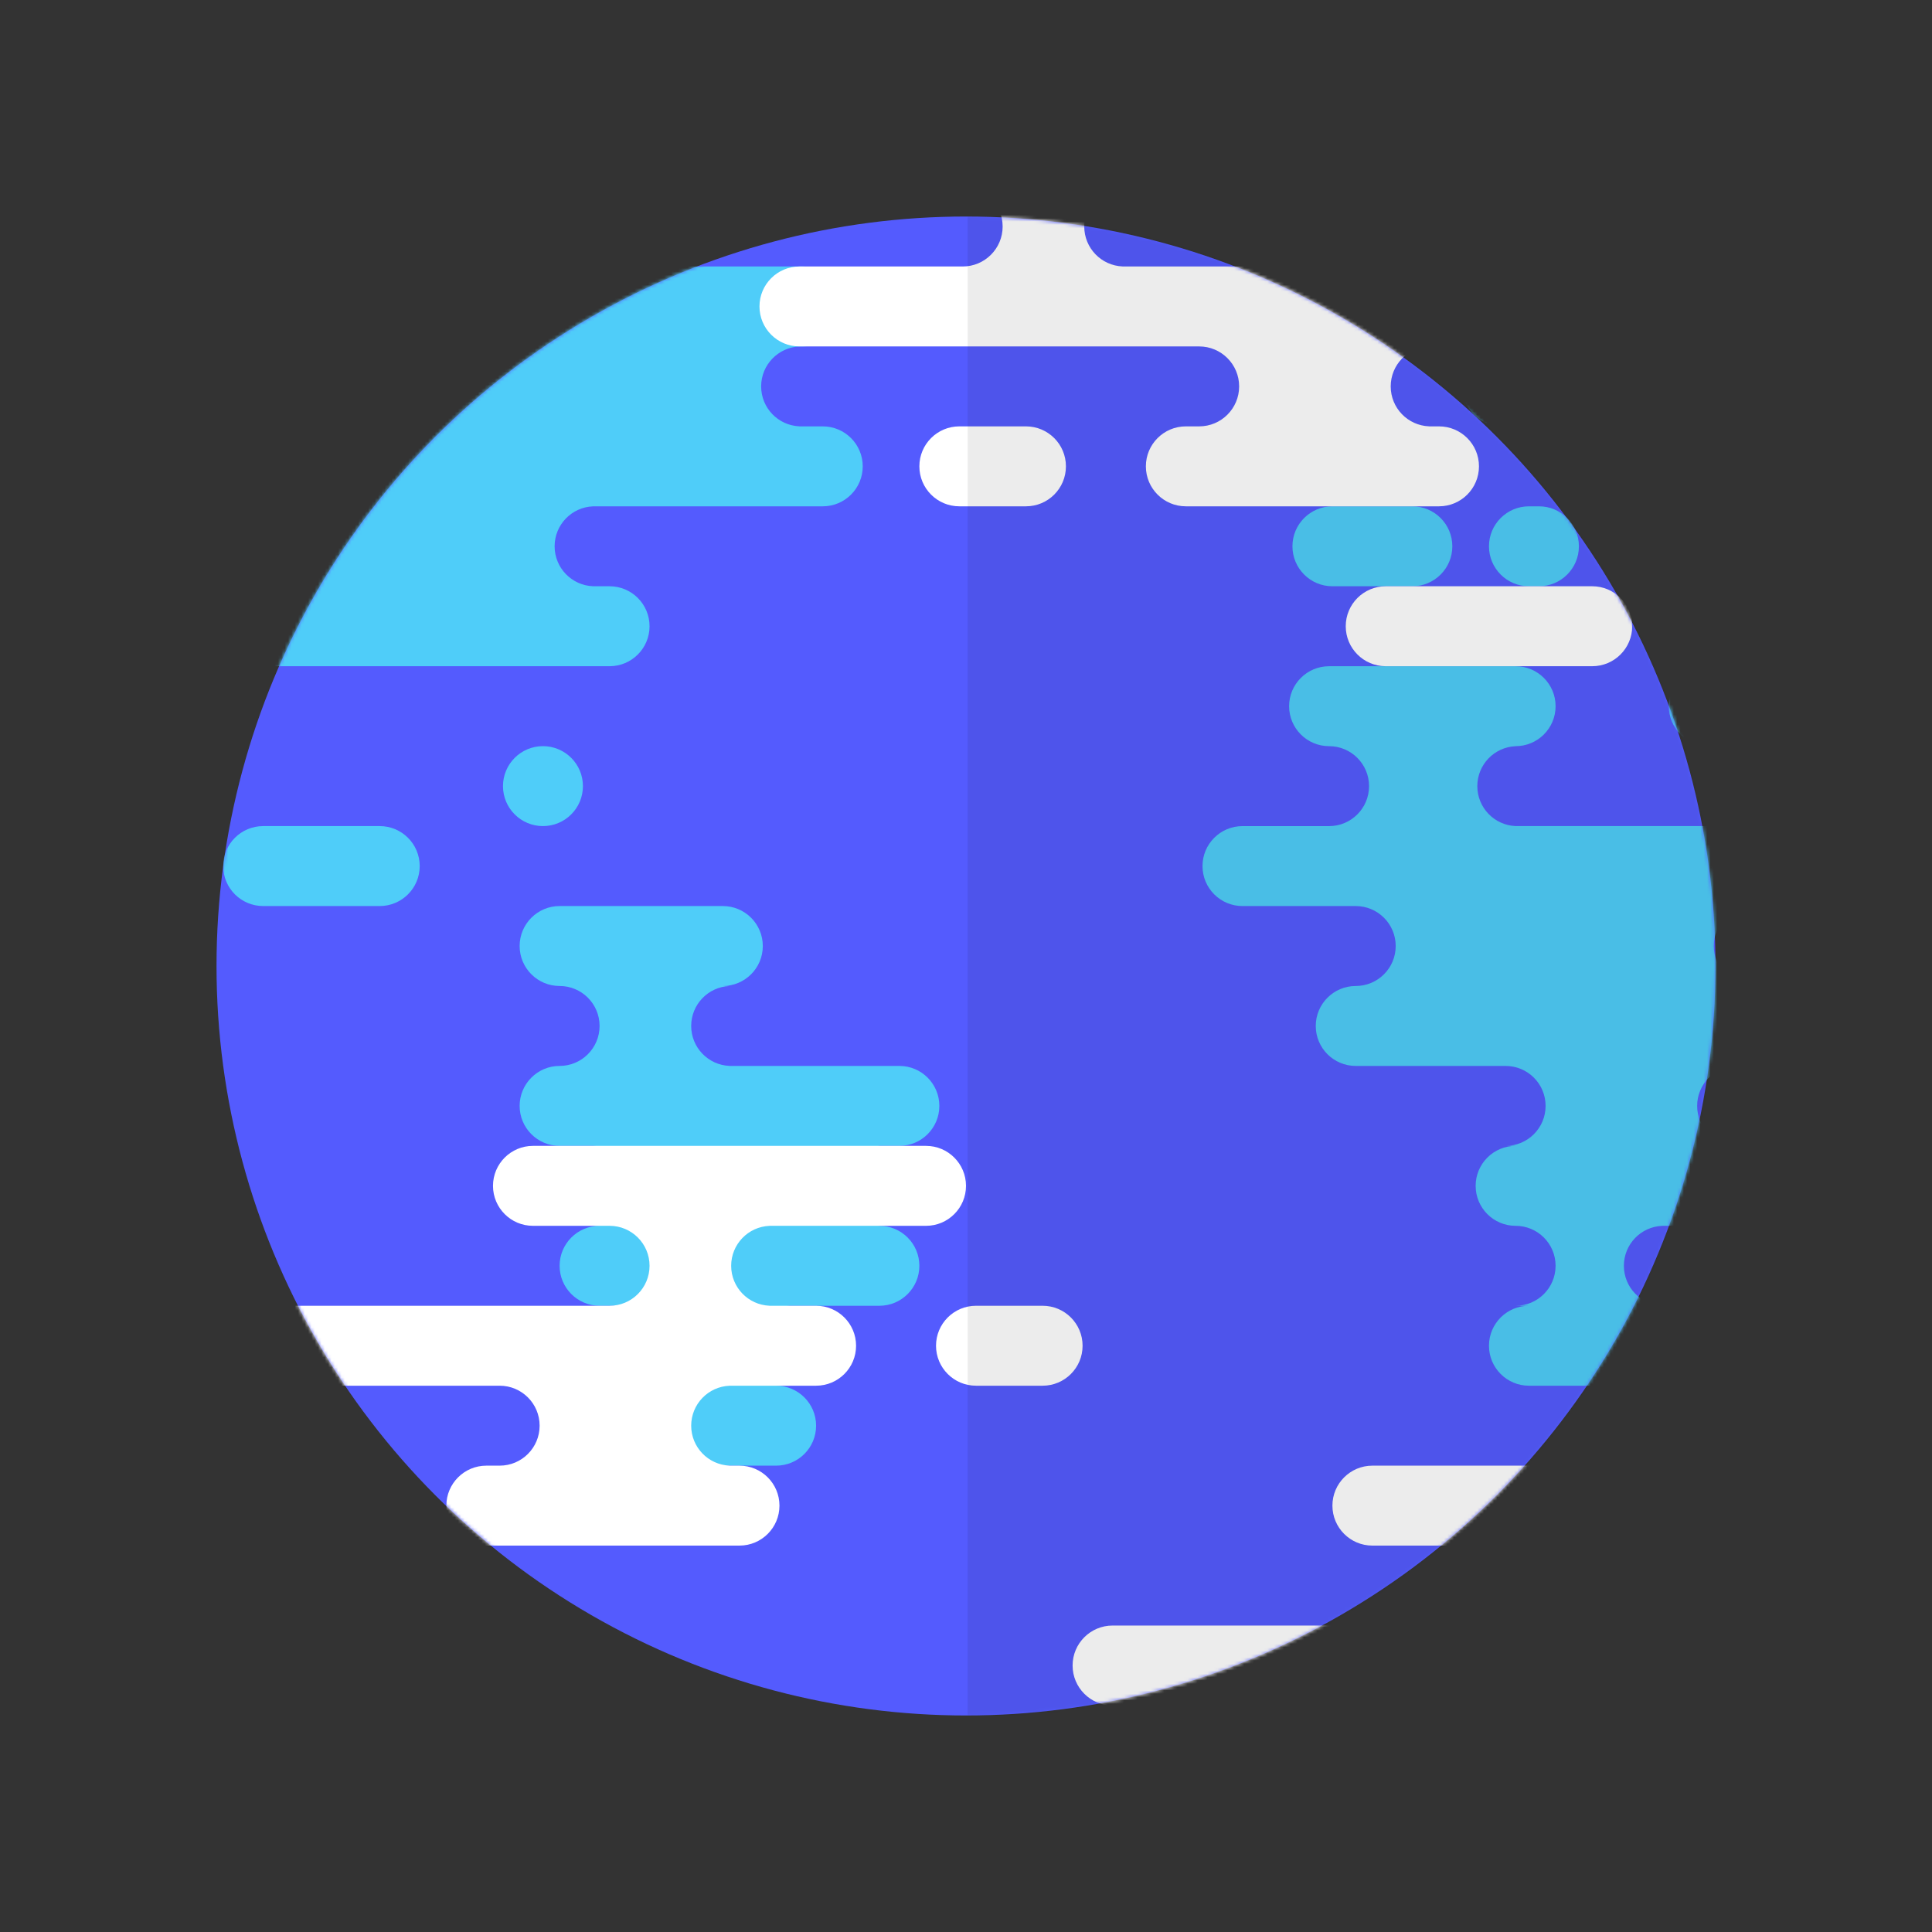 <?xml version="1.0" encoding="UTF-8" standalone="no"?>
<svg
   width="580"
   height="580"
   viewBox="0 0 580 580"
   fill="none"
   version="1.1"
   id="svg46"
   sodipodi:docname="3.svg"
   inkscape:version="1.1.2 (b8e25be833, 2022-02-05)"
   inkscape:export-filename="C:\Users\micha\Desktop\REACTgitHUB\cosmos\src\assets\planet-pict\full\3.png"
   inkscape:export-xdpi="300"
   inkscape:export-ydpi="300"
   xmlns:inkscape="http://www.inkscape.org/namespaces/inkscape"
   xmlns:sodipodi="http://sodipodi.sourceforge.net/DTD/sodipodi-0.dtd"
   xmlns="http://www.w3.org/2000/svg"
   xmlns:svg="http://www.w3.org/2000/svg">
  <rect x="0" y="0" width="580" height="580" fill="#333333" stroke="none"/>
  <defs
     id="defs50" />
  <sodipodi:namedview
     id="namedview48"
     pagecolor="#ffffff"
     bordercolor="#999999"
     borderopacity="1"
     inkscape:pageshadow="0"
     inkscape:pageopacity="0"
     inkscape:pagecheckerboard="0"
     showgrid="false"
     inkscape:zoom="1.1297995"
     inkscape:cx="163.30331"
     inkscape:cy="207.1164"
     inkscape:window-width="1920"
     inkscape:window-height="1137"
     inkscape:window-x="-8"
     inkscape:window-y="-8"
     inkscape:window-maximized="1"
     inkscape:current-layer="svg46" />
  <mask
     id="mask0_0_10742"
     maskUnits="userSpaceOnUse"
     x="0"
     y="0"
     width="450"
     height="450">
    <circle
       cx="225"
       cy="225"
       r="225"
       fill="#ffffff"
       id="circle4" />
  </mask>
  <mask
     id="mask1_0_10742"
     maskUnits="userSpaceOnUse"
     x="0"
     y="0"
     width="450"
     height="450">
    <circle
       cx="225"
       cy="225"
       r="225"
       fill="#ffffff"
       id="circle11" />
  </mask>
  <mask
     id="mask2_0_10742"
     maskUnits="userSpaceOnUse"
     x="0"
     y="0"
     width="450"
     height="450">
    <circle
       cx="225"
       cy="225"
       r="225"
       fill="#ffffff"
       id="circle18" />
  </mask>
  <mask
     id="mask3_0_10742"
     maskUnits="userSpaceOnUse"
     x="0"
     y="0"
     width="450"
     height="450">
    <circle
       cx="225"
       cy="225"
       r="225"
       fill="#ffffff"
       id="circle25" />
  </mask>
  <mask
     id="mask4_0_10742"
     maskUnits="userSpaceOnUse"
     x="0"
     y="0"
     width="450"
     height="450">
    <circle
       cx="225"
       cy="225"
       r="225"
       fill="#ffffff"
       id="circle32" />
  </mask>
  <mask
     id="mask5_0_10742"
     maskUnits="userSpaceOnUse"
     x="0"
     y="0"
     width="450"
     height="450">
    <circle
       cx="225"
       cy="225"
       r="225"
       fill="#ffffff"
       id="circle39" />
  </mask>
  <g
     id="g880"
     transform="translate(65,65)">
    <circle
       cx="225"
       cy="225"
       r="225"
       fill="#545bfe"
       id="circle2" />
    <g
       mask="url(#mask0_0_10742)"
       id="g9">
      <path
         fill-rule="evenodd"
         clip-rule="evenodd"
         d="m 188,27 c 0,-6.627 -5.373,-12 -12,-12 H -29 c -6.627,0 -12,5.373 -12,12 0,6.627 5.373,12 12,12 h 48 c 6.627,0 12,5.373 12,12 0,6.627 -5.373,12 -12,12 H 13 C 6.373,63 1,68.373 1,75 1,81.627 6.373,87 13,87 H 9 c 6.627,0 12,5.373 12,12 0,6.627 -5.373,12 -12,12 H -1 c -6.627,0 -12,5.373 -12,12 0,6.627 5.373,12 12,12 h 119 c 6.627,0 12,-5.373 12,-12 0,-6.627 -5.373,-12 -12,-12 h -5 v -0.01 c -6.395,-0.262 -11.5,-5.53 -11.5,-11.99 0,-6.46 5.105,-11.727 11.5,-11.99 V 87 h 69 c 6.627,0 12,-5.373 12,-12 0,-6.627 -5.373,-12 -12,-12 h -7 V 62.99 C 168.605,62.727 163.5,57.46 163.5,51 c 0,-6.46 5.105,-11.727 11.5,-11.99 V 39 h 1 c 6.627,0 12,-5.373 12,-12 z M 98,159 c 6.627,0 12,5.373 12,12 0,6.627 -5.373,12 -12,12 -6.627,0 -12,-5.373 -12,-12 0,-6.627 5.373,-12 12,-12 z m -37,36 c 0,-6.627 -5.373,-12 -12,-12 H 14 c -6.627,0 -12,5.373 -12,12 0,6.627 5.373,12 12,12 h 35 c 6.627,0 12,-5.373 12,-12 z m 85,144 c 0,6.627 -5.373,12 -12,12 h 5 c -6.627,0 -12,5.373 -12,12 0,6.627 5.373,12 12,12 h 29 c 6.627,0 12,-5.373 12,-12 0,-6.627 -5.373,-12 -12,-12 h 4 v -0.01 c -6.395,-0.262 -11.5,-5.53 -11.5,-11.99 0,-6.46 5.105,-11.728 11.5,-11.99 V 327 h 27 c 6.627,0 12,-5.373 12,-12 0,-6.627 -5.373,-12 -12,-12 v -0.01 c -6.395,-0.262 -11.5,-5.53 -11.5,-11.99 0,-6.46 5.105,-11.728 11.5,-11.99 V 279 h 6 c 6.627,0 12,-5.373 12,-12 0,-6.627 -5.373,-12 -12,-12 h -51 v -0.01 c -6.395,-0.263 -11.5,-5.53 -11.5,-11.99 0,-6.46 5.105,-11.727 11.5,-11.99 V 231 h -2 c 6.627,0 12,-5.373 12,-12 0,-6.627 -5.373,-12 -12,-12 h -49 c -6.627,0 -12,5.373 -12,12 0,6.627 5.373,12 12,12 6.627,0 12,5.373 12,12 0,6.627 -5.373,12 -12,12 -6.627,0 -12,5.373 -12,12 0,6.627 5.373,12 12,12 h 10 c 6.627,0 12,5.373 12,12 0,6.627 -5.373,12 -12,12 h 2 c -6.627,0 -12,5.373 -12,12 0,6.627 5.373,12 12,12 h 19 c 6.627,0 12,5.373 12,12 z"
         fill="#4fcdf9"
         id="path7" />
    </g>
    <g
       mask="url(#mask1_0_10742)"
       id="g16">
      <path
         fill-rule="evenodd"
         clip-rule="evenodd"
         d="m 422,51 c 0,-6.627 -5.373,-12 -12,-12 h -24 c -6.627,0 -12,5.373 -12,12 0,6.627 5.373,12 12,12 h 24 c 6.627,0 12,-5.373 12,-12 z m 238,12 c 6.627,0 12,5.373 12,12 0,6.627 -5.373,12 -12,12 h -7 v 0.01 c -6.395,0.262 -11.5,5.53 -11.5,11.99 0,6.46 5.105,11.728 11.5,11.99 V 111 h 16 c 6.627,0 12,5.373 12,12 0,6.627 -5.373,12 -12,12 H 495 c -6.627,0 -12,-5.373 -12,-12 0,-6.627 5.373,-12 12,-12 h -5 c 6.627,0 12,-5.373 12,-12 0,-6.627 -5.373,-12 -12,-12 h -41 c -6.627,0 -12,-5.373 -12,-12 0,-6.627 5.373,-12 12,-12 z M 390,327 c 6.627,0 12,-5.373 12,-12 0,-6.627 -5.373,-12 -12,-12 -6.627,0 -12,-5.373 -12,-12 0,-6.627 5.373,-12 12,-12 h -3 c 6.627,0 12,-5.373 12,-12 0,-6.627 -5.373,-12 -12,-12 h -45 c -6.627,0 -12,-5.373 -12,-12 0,-6.627 5.373,-12 12,-12 6.627,0 12,-5.373 12,-12 0,-6.627 -5.373,-12 -12,-12 h -34 c -6.627,0 -12,-5.373 -12,-12 0,-6.627 5.373,-12 12,-12 h 26 c 6.627,0 12,-5.373 12,-12 0,-6.627 -5.373,-12 -12,-12 -6.627,0 -12,-5.373 -12,-12 0,-6.627 5.373,-12 12,-12 h 56 c 6.627,0 12,5.373 12,12 0,6.627 -5.373,12 -12,12 l -10e-4,0.01 c -6.395,0.263 -11.499,5.53 -11.499,11.99 0,6.46 5.104,11.727 11.499,11.99 L 390,183 h 91 c 6.627,0 12,5.373 12,12 0,6.627 -5.373,12 -12,12 h -20 v 0.01 c -6.395,0.263 -11.5,5.53 -11.5,11.99 0,6.46 5.105,11.727 11.5,11.99 V 231 h 10 c 6.627,0 12,5.373 12,12 0,6.627 -5.373,12 -12,12 h -15 l -10e-4,0.01 c -6.395,0.263 -11.499,5.53 -11.499,11.99 0,6.46 5.104,11.727 11.499,11.99 L 456,279 h -2 c 6.627,0 12,5.373 12,12 0,6.627 -5.373,12 -12,12 h -20 v 0.01 c -6.395,0.262 -11.5,5.53 -11.5,11.99 0,6.46 5.105,11.728 11.5,11.99 V 327 h -4 c 6.627,0 12,5.373 12,12 0,6.627 -5.373,12 -12,12 h -36 c -6.627,0 -12,-5.373 -12,-12 0,-6.627 5.373,-12 12,-12 z m 90,-24 c 6.627,0 12,5.373 12,12 0,6.627 -5.373,12 -12,12 -6.627,0 -12,-5.373 -12,-12 0,-6.627 5.373,-12 12,-12 z m -6,-156 c 0,-6.627 -5.373,-12 -12,-12 h -14 c -6.627,0 -12,5.373 -12,12 0,6.627 5.373,12 12,12 h 14 c 6.627,0 12,-5.373 12,-12 z M 371,99 c 0,-6.627 -5.373,-12 -12,-12 h -24 c -6.627,0 -12,5.373 -12,12 0,6.627 5.373,12 12,12 h 24 c 6.627,0 12,-5.373 12,-12 z m 26,-12 c 6.627,0 12,5.373 12,12 0,6.627 -5.373,12 -12,12 h -3 c -6.627,0 -12,-5.373 -12,-12 0,-6.627 5.373,-12 12,-12 z"
         fill="#4fcdf9"
         id="path14" />
    </g>
    <g
       mask="url(#mask2_0_10742)"
       id="g23">
      <path
         fill-rule="evenodd"
         clip-rule="evenodd"
         d="m 307,51 c 0,-6.627 -5.373,-12 -12,-12 H 175 c -6.627,0 -12,-5.373 -12,-12 0,-6.627 5.373,-12 12,-12 h 49 c 6.627,0 12,-5.373 12,-12 0,-6.627 -5.373,-12 -12,-12 h -16 c -6.627,0 -12,-5.373 -12,-12 0,-6.627 5.373,-12 12,-12 h 62 c 6.627,0 12,5.373 12,12 0,6.627 -5.373,12 -12,12 h 2 v 0.01 C 265.605,-8.728 260.5,-3.46 260.5,3 c 0,6.46 5.105,11.728 11.5,11.99 V 15 h 160 c 6.627,0 12,5.373 12,12 0,6.627 -5.373,12 -12,12 h -68 l -10e-4,0.01 C 357.604,39.273 352.5,44.541 352.5,51 c 0,6.46 5.104,11.727 11.499,11.99 L 364,63 h 3 c 6.627,0 12,5.373 12,12 0,6.627 -5.373,12 -12,12 h -76 c -6.627,0 -12,-5.373 -12,-12 0,-6.627 5.373,-12 12,-12 h 4 c 6.627,0 12,-5.373 12,-12 z m 106,60 c 6.627,0 12,5.373 12,12 0,6.627 -5.373,12 -12,12 h -62 c -6.627,0 -12,-5.373 -12,-12 0,-6.627 5.373,-12 12,-12 z m 34,-36 c 0,-6.627 -5.373,-12 -12,-12 h -20 c -6.627,0 -12,5.373 -12,12 0,6.627 5.373,12 12,12 h 20 c 6.627,0 12,-5.373 12,-12 z M 243,63 c 6.627,0 12,5.373 12,12 0,6.627 -5.373,12 -12,12 h -20 c -6.627,0 -12,-5.373 -12,-12 0,-6.627 5.373,-12 12,-12 z m 243,-84 c 0,-6.627 -5.373,-12 -12,-12 H 318 c -6.627,0 -12,5.373 -12,12 0,6.627 5.373,12 12,12 h 156 c 6.627,0 12,-5.373 12,-12 z"
         fill="#ffffff"
         id="path21" />
    </g>
    <g
       mask="url(#mask3_0_10742)"
       id="g30">
      <path
         fill-rule="evenodd"
         clip-rule="evenodd"
         d="m 85,351 c 6.627,0 12,5.373 12,12 0,6.627 -5.373,12 -12,12 h -4 c -6.627,0 -12,5.373 -12,12 0,6.627 5.373,12 12,12 h 76 c 6.627,0 12,-5.373 12,-12 0,-6.627 -5.373,-12 -12,-12 h -3 l -0.001,-0.01 C 147.604,374.727 142.5,369.46 142.5,363 c 0,-6.46 5.104,-11.727 11.499,-11.99 L 154,351 h 26 c 6.627,0 12,-5.373 12,-12 0,-6.627 -5.373,-12 -12,-12 h -14 v -0.01 c -6.395,-0.262 -11.5,-5.53 -11.5,-11.99 0,-6.46 5.105,-11.728 11.5,-11.99 V 303 h 47 c 6.627,0 12,-5.373 12,-12 0,-6.627 -5.373,-12 -12,-12 H 95 c -6.627,0 -12,5.373 -12,12 0,6.627 5.373,12 12,12 h 23 c 6.627,0 12,5.373 12,12 0,6.627 -5.373,12 -12,12 H 17 c -6.627,0 -12,5.373 -12,12 0,6.627 5.373,12 12,12 z m 175,-12 c 0,-6.627 -5.373,-12 -12,-12 h -20 c -6.627,0 -12,5.373 -12,12 0,6.627 5.373,12 12,12 h 20 c 6.627,0 12,-5.373 12,-12 z"
         fill="#ffffff"
         id="path28" />
    </g>
    <g
       mask="url(#mask4_0_10742)"
       id="g37">
      <path
         fill-rule="evenodd"
         clip-rule="evenodd"
         d="m 337,447 c 6.627,0 12,5.373 12,12 0,6.627 -5.373,12 -12,12 h -4 c -6.627,0 -12,5.373 -12,12 0,6.627 5.373,12 12,12 h 76 c 6.627,0 12,-5.373 12,-12 0,-6.627 -5.373,-12 -12,-12 h -3 l -10e-4,-0.01 C 399.604,470.727 394.5,465.46 394.5,459 c 0,-6.46 5.104,-11.727 11.499,-11.99 L 406,447 h 26 c 6.627,0 12,-5.373 12,-12 0,-6.627 -5.373,-12 -12,-12 h -14 v -0.01 c -6.395,-0.262 -11.5,-5.53 -11.5,-11.99 0,-6.46 5.105,-11.728 11.5,-11.99 V 399 h 47 c 6.627,0 12,-5.373 12,-12 0,-6.627 -5.373,-12 -12,-12 H 347 c -6.627,0 -12,5.373 -12,12 0,6.627 5.373,12 12,12 h 23 c 6.627,0 12,5.373 12,12 0,6.627 -5.373,12 -12,12 H 269 c -6.627,0 -12,5.373 -12,12 0,6.627 5.373,12 12,12 z m 175,-12 c 0,-6.627 -5.373,-12 -12,-12 h -20 c -6.627,0 -12,5.373 -12,12 0,6.627 5.373,12 12,12 h 20 c 6.627,0 12,-5.373 12,-12 z"
         fill="#ffffff"
         id="path35" />
    </g>
    <g
       mask="url(#mask5_0_10742)"
       id="g44">
      <rect
         opacity="0.078"
         x="225.484"
         y="-25"
         width="250.484"
         height="500"
         fill="#000000"
         id="rect42" />
    </g>
  </g>
</svg>
